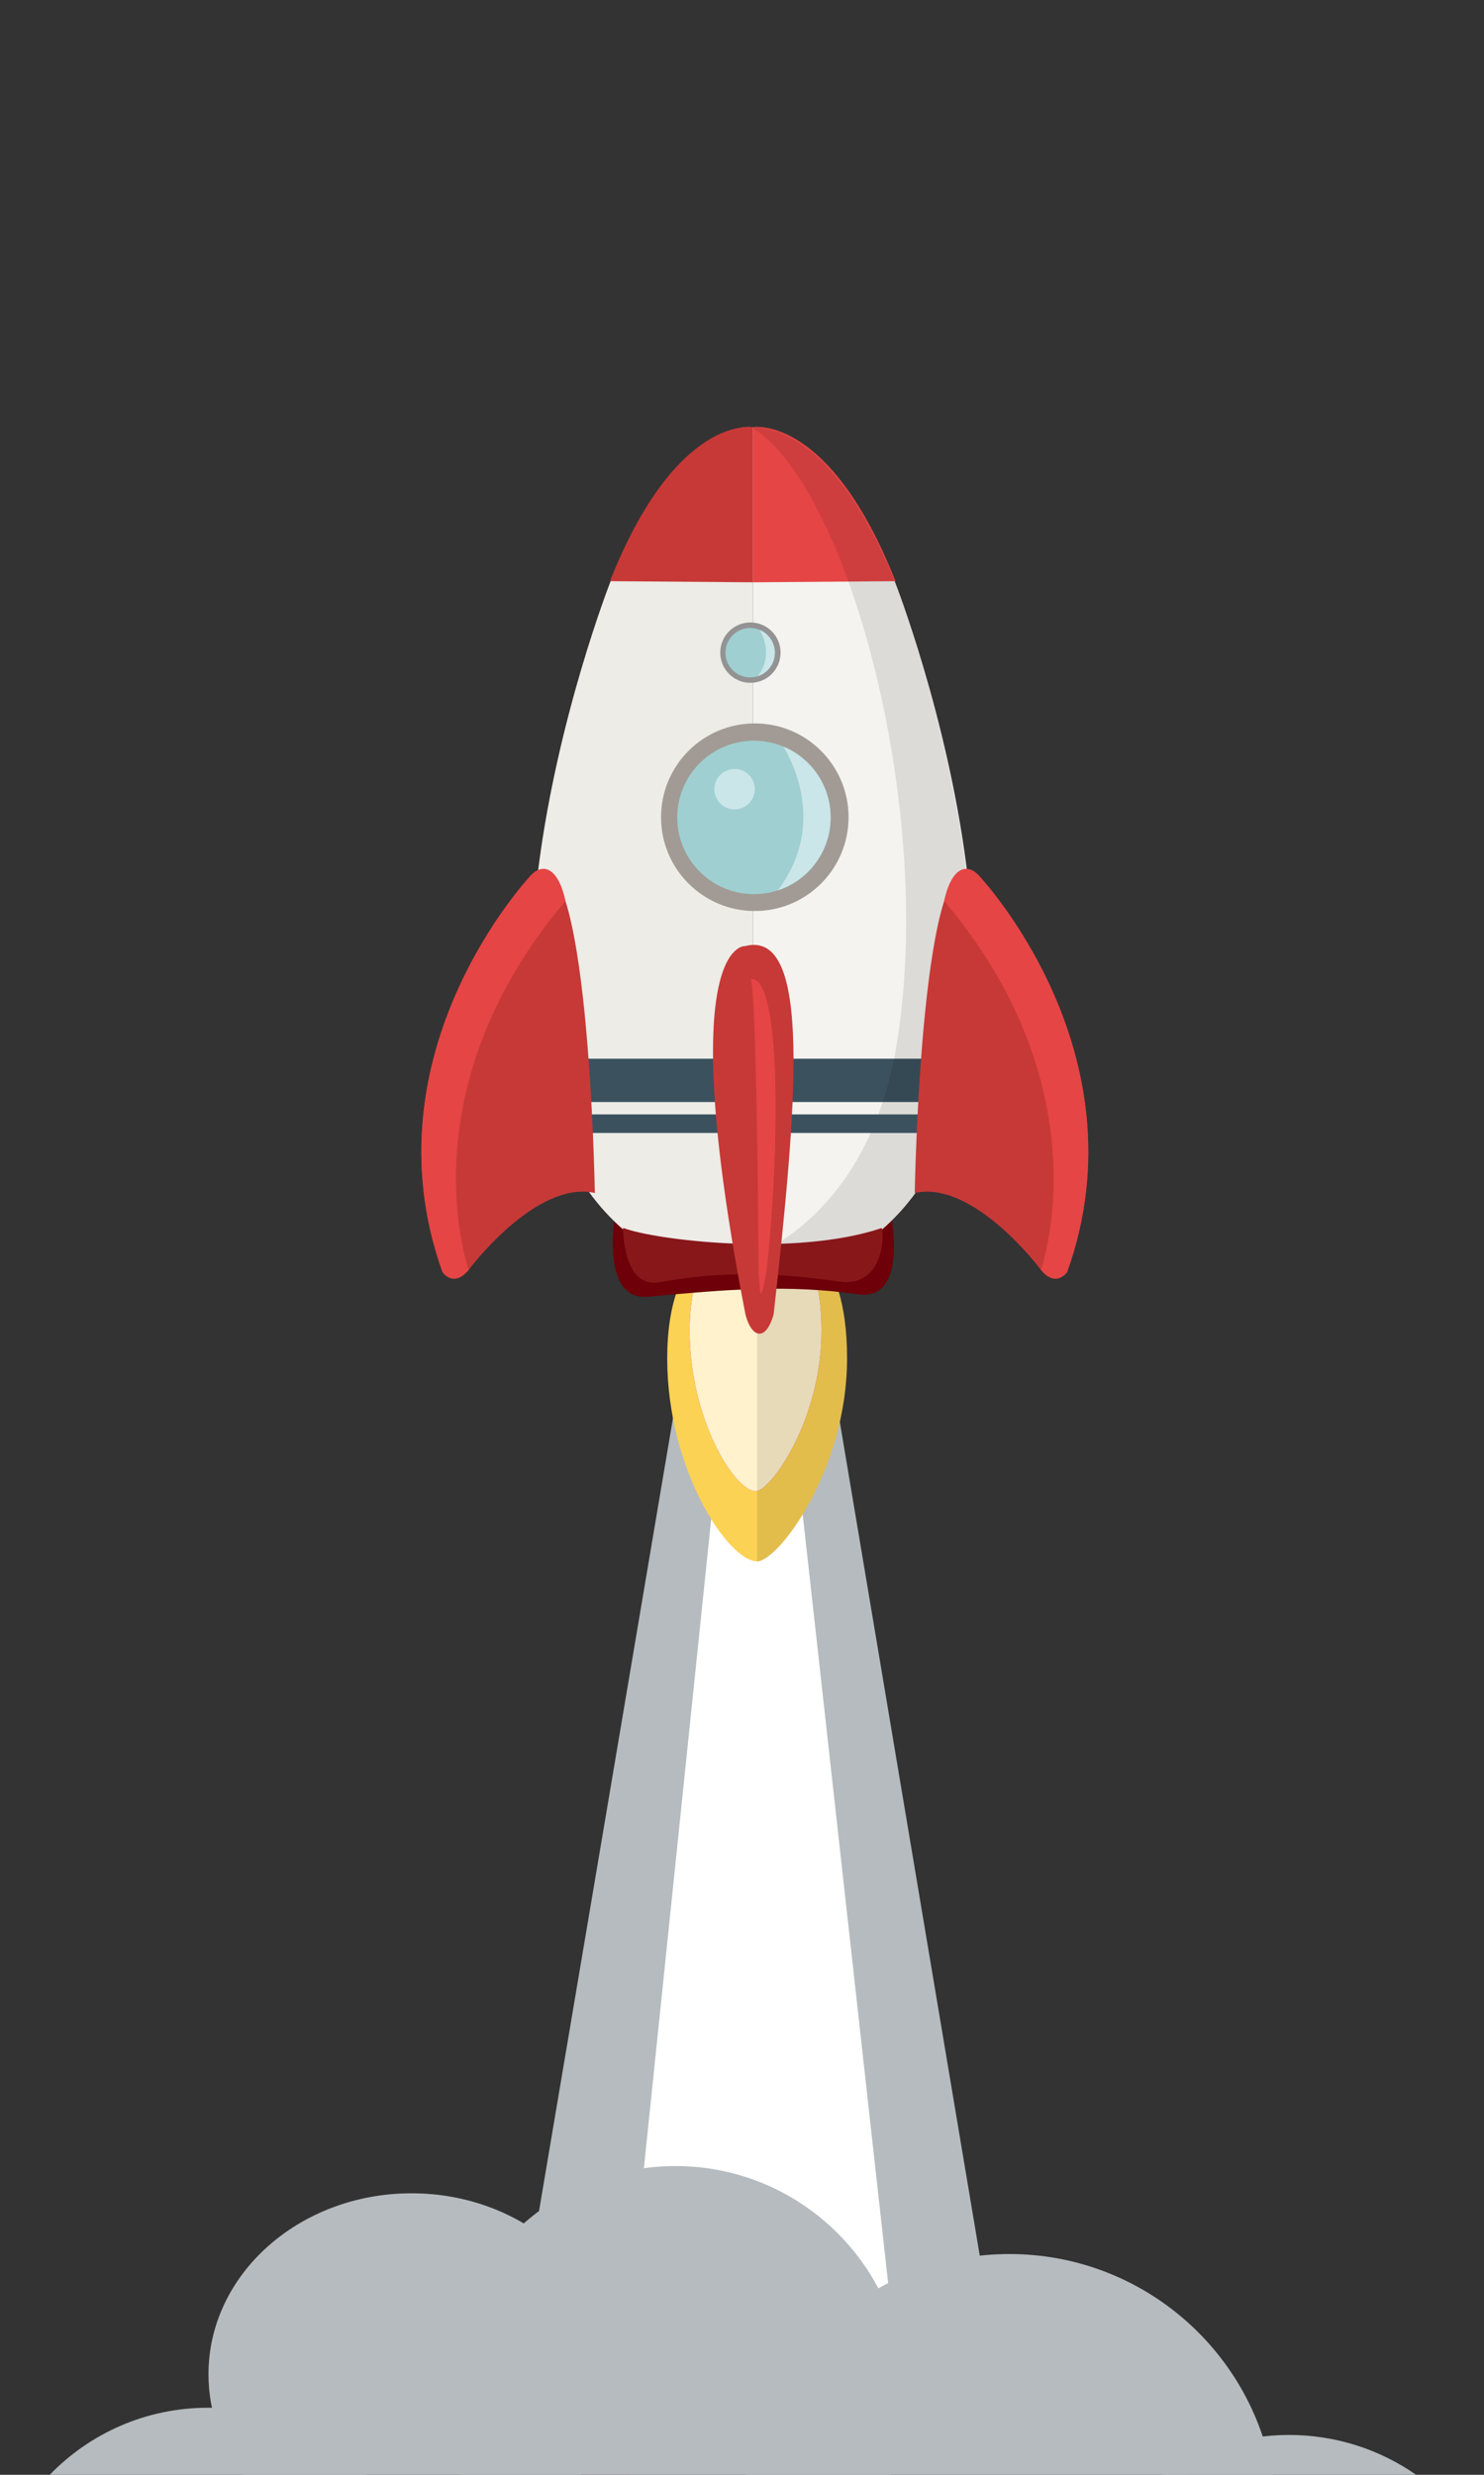 <?xml version="1.0" encoding="utf-8"?>
<!-- Generator: Adobe Illustrator 15.0.0, SVG Export Plug-In . SVG Version: 6.00 Build 0)  -->
<!DOCTYPE svg PUBLIC "-//W3C//DTD SVG 1.1//EN" "http://www.w3.org/Graphics/SVG/1.1/DTD/svg11.dtd">
<svg version="1.1" id="Layer_1" xmlns="http://www.w3.org/2000/svg" xmlns:xlink="http://www.w3.org/1999/xlink" x="0px" y="0px"
	 width="240px" height="400px" viewBox="0 0 240 400" enable-background="new 0 0 240 400" xml:space="preserve">
<rect x="0" y="0" width="240" height="400" fill="#333333" stroke="none"/>
<g id="main_object_masked">
	<g id="main_object" transform="matrix(1, 0, 0, 1, 0, 350)">
		<g id="rocketWithFire_holder" transform="translate(-13 0)">
			<g id="rocketWithFire">
				<g id="burning">
					<polygon fill="#B5BBBE" points="126.586,-148.881 143.998,-148.881 172.719,22.119 97.681,22.119 					"/>
					<polygon id="fireFade" fill="#FFFFFF" points="132.623,-148.881 114.884,22.119 156.98,22.119 137.958,-148.881 					"/>
				</g>
				<g>
					<path fill="#FBD254" d="M149.988-130.449c0,18.126-11.172,32.819-14.541,32.819c-4.606,0-14.541-14.692-14.541-32.819
						c0-18.125,9.753-21.09,14.541-21.09C141.654-151.54,149.988-148.574,149.988-130.449z"/>
					<path fill="#FF0C00" d="M145.861-134.889c0,14.31-8.188,25.91-10.662,25.91c-3.375,0-10.661-11.604-10.661-25.91
						c0-14.309,7.151-16.65,10.661-16.65C139.75-151.54,145.861-149.197,145.861-134.889z"/>
					<path id="fire" fill="#FFF2CD" d="M145.861-134.889c0,14.31-8.188,25.91-10.662,25.91c-3.375,0-10.661-11.604-10.661-25.91
						c0-14.309,7.151-16.65,10.661-16.65C139.75-151.54,145.861-149.197,145.861-134.889z"/>
					<path opacity="0.1" enable-background="new    " d="M135.447-151.54c6.207,0,14.541,2.966,14.541,21.091
						s-11.172,32.818-14.541,32.818"/>
				</g>
				<g id="rocket">
					<path fill="#6D0008" d="M117.832-140.412c-8.504,0.785-5.011-15.544-5.011-15.544l8.84-4.925h26.226l8.779,4.925
						c0,0,3.99,16.419-4.904,15.151C140.294-142.439,130.439-141.574,117.832-140.412z"/>
					<path fill="#EDECE7" d="M134.76-280.957c0,0-12.379-1.871-23.131,25.216c0,0-33.549,85.859,8.479,108.859h14.652V-280.957z"/>
					<path fill="#6D0008" d="M134.76-154.881h16.318l5.586-0.499c0,0,4.128,15.753-5.258,14.243
						c-5.201-0.837-9.043-0.825-15.166-0.799"/>
					<path fill="#F4F3EF" d="M134.76-280.957c0,0,12.33-1.871,23.057,25.216c0,0,33.451,85.859-8.479,108.859H134.76V-280.957z"/>
					<path fill="#C73937" d="M134.76-255.881v-25.076c0,0-12.368-2.196-23.12,24.893"/>
					<path fill="#E54545" d="M134.76-255.881v-25.076c0,0,12.341-2.196,23.066,24.893"/>
					<rect x="105.76" y="-178.881" fill="#3B515E" width="60" height="7"/>
					<circle fill="#A29B95" cx="135.07" cy="-217.915" r="15.162"/>
					<path opacity="0.1" enable-background="new    " d="M134.384-280.957c0,0,12.694-1.871,23.421,25.216
						c0,0,33.207,85.859-8.469,108.859h-14.952c0,0,18.885-6.049,23.585-34.055c4.256-25.357-0.564-57.072-9.045-78.473
						C141.476-278.205,134.384-280.957,134.384-280.957z"/>
					<path fill="#88171A" d="M119.701-142.763c-6.083,1.095-5.934-8.777-5.934-8.777c5.202,2.011,27.921,4.714,41.8,0.036
						c0.416,0.094,0.783,9.696-6.82,8.646C139.23-144.174,130.718-144.746,119.701-142.763z"/>
					<g>
						<g>
							<circle id="SVGID_1_" fill="#9FCFD1" cx="134.928" cy="-217.879" r="12.4"/>
						</g>
						<g>
							<g>
								<g>
									<g>
										<defs>
											<circle id="SVGID_2_" cx="134.928" cy="-217.879" r="12.4"/>
										</defs>
										<clipPath id="SVGID_3_">
											<use xlink:href="#SVGID_2_"  overflow="visible"/>
										</clipPath>
										<path clip-path="url(#SVGID_3_)" fill="#9FCFD1" d="M138.402-231.304c0,0,10.644,13.358-0.709,26.6
											c0,0,7.094-1.419,10.404-7.211c0,0,3.546-6.089-0.77-12.845C147.328-224.76,145.496-228.467,138.402-231.304z"/>
									</g>
								</g>
							</g>
						</g>
					</g>
					<g>
						<g>
							<g>
								<g>
									<g>
										<defs>
											<circle id="SVGID_4_" cx="134.928" cy="-217.879" r="12.4"/>
										</defs>
										<clipPath id="SVGID_6_">
											<use xlink:href="#SVGID_4_"  overflow="visible"/>
										</clipPath>
										<path clip-path="url(#SVGID_6_)" fill="#CAE6E9" d="M138.402-231.304c0,0,10.644,13.358-0.709,26.6
											c0,0,7.094-1.419,10.404-7.211c0,0,3.546-6.089-0.77-12.845C147.328-224.76,145.496-228.467,138.402-231.304z"/>
									</g>
								</g>
							</g>
						</g>
					</g>
					<rect x="105.76" y="-169.881" fill="#3B515E" width="60" height="3"/>
					<path fill="#C73937" d="M98.942-208.604c0,0-27.156,28.55-14.389,64.192c0,0,1.773,2.661,4.256-0.354
						c0,0,10.817-14.541,20.393-12.413C109.202-157.179,108.187-217.649,98.942-208.604z"/>
					<path fill="#E54545" d="M104.446-204.385c-0.972-4.633-3.192-6.481-5.504-4.22c0,0-27.156,28.55-14.389,64.192
						c0,0,1.773,2.661,4.256-0.354C88.809-144.766,78.346-173.492,104.446-204.385z"/>
					<path fill="#C73937" d="M171.199-208.604c0,0,27.156,28.55,14.388,64.192c0,0-1.772,2.661-4.257-0.354
						c0,0-10.817-14.541-20.396-12.413C160.938-157.179,161.953-217.649,171.199-208.604z"/>
					<path fill="#E54545" d="M165.695-204.385c0.976-4.633,3.191-6.481,5.504-4.22c0,0,27.156,28.55,14.391,64.192
						c0,0-1.771,2.661-4.26-0.354C181.33-144.766,191.794-173.492,165.695-204.385z"/>
					<circle fill="#CAE6E9" cx="131.802" cy="-222.448" r="3.27"/>
					<path fill="#C73937" d="M133.496-197.079c0,0-11.708-1.044,0.06,59.524c0.935,3.684,3.229,4.608,4.56,0
						C141.949-171.839,144.314-199.916,133.496-197.079z"/>
					<path fill="#E54545" d="M134.384-191.7c0,0,0.944-2.01,1.3,47.17c0.253,3.089,0.151,6.257,1.301-0.118
						C139.23-165.454,139.216-192.781,134.384-191.7z"/>
					<circle fill="#939393" cx="134.361" cy="-244.515" r="4.88"/>
					<g>
						<g>
							<circle id="SVGID_5_" fill="#9FCFD1" cx="134.316" cy="-244.503" r="3.992"/>
						</g>
						<g>
							<g>
								<g>
									<g>
										<defs>
											<circle id="SVGID_7_" cx="134.316" cy="-244.503" r="3.992"/>
										</defs>
										<clipPath id="SVGID_8_">
											<use xlink:href="#SVGID_7_"  overflow="visible"/>
										</clipPath>
										<path clip-path="url(#SVGID_8_)" fill="#9FCFD1" d="M135.434-248.824c0,0,3.426,4.301-0.229,8.563
											c0,0,2.283-0.457,3.349-2.321c0,0,1.144-1.96-0.247-4.135C138.307-246.718,137.718-247.912,135.434-248.824z"/>
									</g>
								</g>
							</g>
						</g>
					</g>
					<g>
						<g>
							<g>
								<g>
									<g>
										<defs>
											<circle id="SVGID_9_" cx="134.316" cy="-244.503" r="3.992"/>
										</defs>
										<clipPath id="SVGID_10_">
											<use xlink:href="#SVGID_9_"  overflow="visible"/>
										</clipPath>
										<path clip-path="url(#SVGID_10_)" fill="#CAE6E9" d="M135.434-248.824c0,0,3.426,4.301-0.229,8.563
											c0,0,2.283-0.457,3.349-2.321c0,0,1.144-1.96-0.247-4.135C138.307-246.718,137.718-247.912,135.434-248.824z"/>
									</g>
								</g>
							</g>
						</g>
					</g>
				</g>
			</g>
		</g>
		<g id="smoke">
			<path fill="#B5BBBE" d="M39.249,50.001c-3.495-4.647-5.533-10.238-5.533-16.253c0-16.152,14.703-29.248,32.84-29.248
				s32.84,13.096,32.84,29.248c0,6.014-2.038,11.604-5.532,16.252"/>
			<path fill="#B5BBBE" d="M74.406,49.995c-1.466-3.988-2.266-8.299-2.266-12.796c0-20.49,16.61-37.101,37.1-37.101
				s37.1,16.61,37.1,37.101c0,4.499-0.801,8.811-2.268,12.801"/>
			<path fill="#B5BBBE" d="M120.691,50.001c3.558-20.275,21.254-35.682,42.549-35.682c21.293,0,38.987,15.404,42.547,35.677"/>
			<path fill="#B5BBBE" d="M187.888,50.001c5.832-4.061,12.922-6.441,20.567-6.441s14.734,2.38,20.567,6.44"/>
			<path fill="#B5BBBE" d="M8.042,50c6.479-6.686,15.553-10.841,25.597-10.841c10.046,0,19.121,4.156,25.6,10.843"/>
		</g>
	</g>
</g>

</svg>
